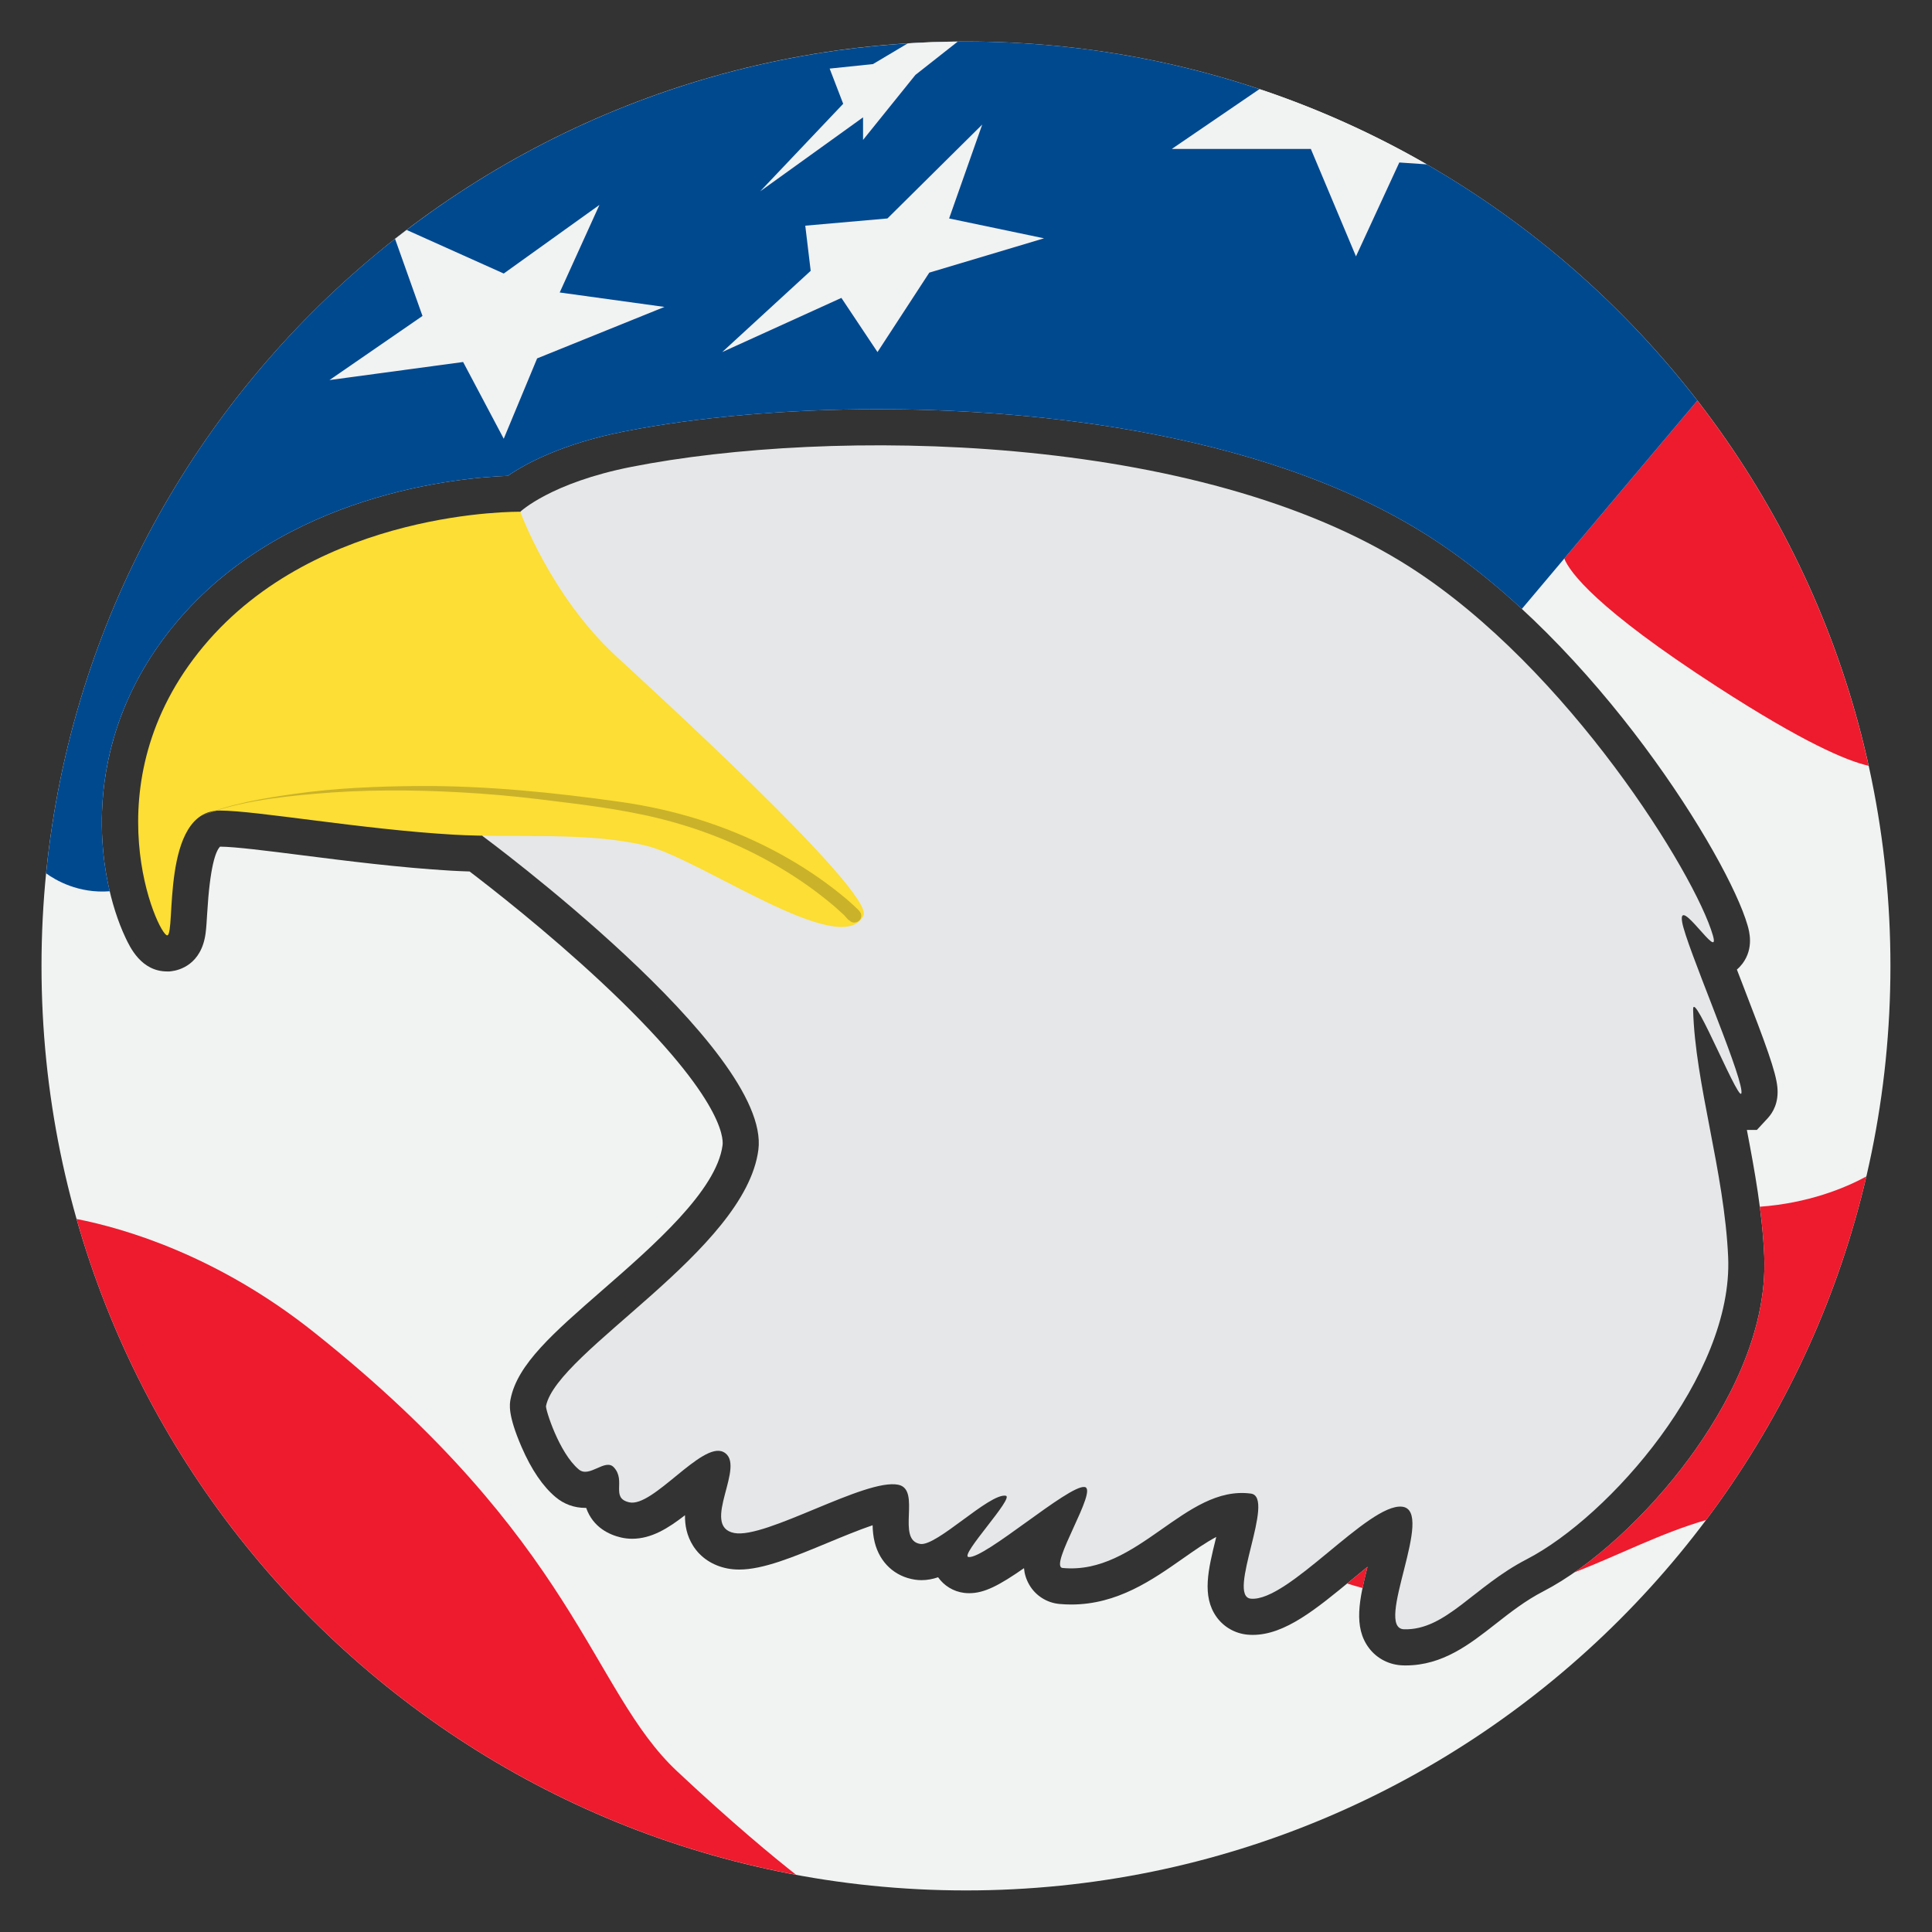 <?xml version="1.0" encoding="UTF-8" standalone="no"?>
<!-- Generator: Adobe Illustrator 16.0.0, SVG Export Plug-In . SVG Version: 6.00 Build 0)  -->

<svg
   xmlns:dc="http://purl.org/dc/elements/1.1/"
   xmlns:cc="http://creativecommons.org/ns#"
   xmlns:rdf="http://www.w3.org/1999/02/22-rdf-syntax-ns#"
   xmlns:svg="http://www.w3.org/2000/svg"
   xmlns="http://www.w3.org/2000/svg"
   xmlns:sodipodi="http://sodipodi.sourceforge.net/DTD/sodipodi-0.dtd"
   xmlns:inkscape="http://www.inkscape.org/namespaces/inkscape"
   version="1.1"
   viewBox="0 0 256 256"
   enable-background="new 0 0 256 256"
   xml:space="preserve"
   id="svg37"
   sodipodi:docname="libertyseticon.svg"
   inkscape:version="0.92.3 (2405546, 2018-03-11)"><rect x="0" y="0" width="256" height="256" fill="#333333" stroke="none"/><defs
   id="defs41" /><sodipodi:namedview
   pagecolor="#ffffff"
   bordercolor="#666666"
   borderopacity="1"
   objecttolerance="10"
   gridtolerance="10"
   guidetolerance="10"
   inkscape:pageopacity="0"
   inkscape:pageshadow="2"
   inkscape:window-width="1920"
   inkscape:window-height="1027"
   id="namedview39"
   showgrid="false"
   inkscape:zoom="0.921875"
   inkscape:cx="128"
   inkscape:cy="118.77966"
   inkscape:window-x="1912"
   inkscape:window-y="-8"
   inkscape:window-maximized="1"
   inkscape:current-layer="svg37" />
<g
   id="Layer_2"
   transform="matrix(0.957,0,0,0.957,5.5,5.5)"
   style="stroke-width:1.045">
	<path
   d="M 128,0 C 57.308,0 0,57.308 0,128 0,198.692 57.308,256 128,256 198.692,256 256,198.692 256,128 256,57.308 198.692,0 128,0 Z m 110.526,168.102 c 0.473,10.865 -5.367,21.233 -10.35,28.019 -5.844,7.957 -13.598,15.034 -20.243,18.471 -2.475,1.276 -4.568,2.918 -6.594,4.505 -3.605,2.827 -7.335,5.75 -12.463,5.75 -0.111,0 -0.225,-0.002 -0.331,-0.005 -1.893,-0.046 -3.619,-0.918 -4.736,-2.391 -2.205,-2.907 -1.342,-6.779 -0.211,-11.26 -0.741,0.596 -1.452,1.183 -2.049,1.677 -5.036,4.158 -9.385,7.75 -13.836,7.75 -0.242,0 -0.481,-0.011 -0.728,-0.033 -1.733,-0.16 -3.301,-1.059 -4.3,-2.463 -2.051,-2.885 -1.14,-6.576 -0.084,-10.852 0.017,-0.068 0.034,-0.139 0.052,-0.212 -1.454,0.766 -3,1.851 -4.594,2.968 -4.267,2.993 -9.103,6.386 -15.485,6.386 -0.551,0 -1.109,-0.026 -1.653,-0.078 -1.734,-0.163 -3.288,-1.155 -4.154,-2.654 -0.436,-0.755 -0.665,-1.515 -0.733,-2.3 -3.437,2.384 -5.471,3.465 -7.58,3.465 -0.251,0 -0.502,-0.016 -0.723,-0.045 -1.464,-0.185 -2.765,-0.983 -3.591,-2.16 -0.759,0.258 -1.517,0.4 -2.293,0.4 -0.304,0 -0.608,-0.022 -0.918,-0.069 -2.778,-0.424 -4.857,-2.353 -5.562,-5.159 -0.204,-0.813 -0.277,-1.612 -0.294,-2.376 -1.92,0.651 -4.321,1.647 -6.146,2.404 -4.828,2.003 -8.997,3.732 -12.319,3.732 -0.569,0 -1.119,-0.051 -1.637,-0.15 -2.044,-0.396 -3.735,-1.517 -4.763,-3.156 -0.858,-1.368 -1.133,-2.806 -1.112,-4.218 -2.33,1.813 -4.649,3.26 -7.313,3.26 -0.528,0 -1.051,-0.061 -1.536,-0.174 -1.545,-0.356 -3.875,-1.349 -4.834,-4.101 -0.042,0.001 -0.085,0.001 -0.127,0.001 -1.521,0 -2.938,-0.514 -4.09,-1.479 -1.778,-1.483 -3.366,-3.816 -4.718,-6.935 -1.957,-4.512 -1.668,-5.965 -1.528,-6.672 0.964,-4.817 5.899,-9.121 12.728,-15.078 7.041,-6.141 15.802,-13.783 16.62,-20.056 0.134,-1.026 -0.048,-6.942 -16.817,-22.602 -7.524,-7.027 -15.296,-13.078 -18.208,-15.294 -0.931,-0.029 -1.777,-0.066 -2.592,-0.113 -6.97,-0.405 -14.565,-1.368 -20.669,-2.143 -4.767,-0.604 -9.271,-1.175 -11.289,-1.182 -0.619,0.62 -1.401,2.762 -1.786,9.264 -0.063,1.049 -0.116,1.955 -0.215,2.713 -0.576,4.403 -3.723,5.141 -4.68,5.262 l -0.325,0.041 h -0.314 c -3.583,0 -5.139,-3.323 -5.804,-4.742 C 7.69,115.671 4.761,97.123 18.576,80.548 33.539,62.591 57.742,60.396 64.565,60.139 c 2.426,-1.667 7.5,-4.446 16.141,-6.151 10.054,-1.985 22.531,-3.078 35.131,-3.078 18.246,0 52.438,2.303 76.442,17.717 23.053,14.8 41.25,44.386 43.94,53.747 0.226,0.78 0.91,3.153 -0.708,5.304 -0.228,0.302 -0.486,0.576 -0.771,0.817 0.3,0.781 0.598,1.549 0.874,2.265 3.137,8.104 4.533,11.884 4.734,14.043 0.2,2.099 -0.603,3.468 -1.312,4.247 l -1.53,1.655 h -1.382 c 1.082,5.655 2.144,11.483 2.402,17.397 z"
   id="path2"
   inkscape:connector-curvature="0"
   style="fill:#f1f2f2;stroke-width:1.045" />
	<path
   d="m 183.599,211.19 c -0.741,0.596 -1.452,1.183 -2.049,1.677 -0.26,0.215 -0.517,0.426 -0.772,0.638 0.719,0.226 1.431,0.437 2.13,0.625 0.196,-0.946 0.435,-1.927 0.691,-2.94 z"
   id="path4"
   inkscape:connector-curvature="0"
   style="fill:#ed1b2d;stroke-width:1.045" />
	<path
   d="m 237.916,161.335 c 0.292,2.239 0.511,4.496 0.61,6.767 0.473,10.865 -5.367,21.233 -10.35,28.019 -4.62,6.29 -10.432,12.022 -15.947,15.849 6.253,-2.432 12.042,-5.468 18.241,-7.253 10.445,-13.931 18.115,-30.06 22.193,-47.57 -3.028,1.637 -8.048,3.693 -14.747,4.188 z"
   id="path6"
   inkscape:connector-curvature="0"
   style="fill:#ed1b2d;stroke-width:1.045" />
	<path
   d="M 37.667,178.667 C 24.393,168.114 11.573,164.353 4.854,163.031 17.999,209.33 56.552,244.934 104.485,253.836 101.34,251.365 95.688,246.707 88.001,239.5 76,228.25 74.25,207.75 37.667,178.667 Z"
   id="path8"
   inkscape:connector-curvature="0"
   style="fill:#ed1b2d;stroke-width:1.045" />
	<path
   d="m 232,89.333 c 11.941,7.727 17.957,10.27 20.981,10.95 C 248.847,81.558 240.616,64.375 229.27,49.72 l -18.429,21.87 c 0.747,1.866 4.359,6.873 21.159,17.743 z"
   id="path10"
   inkscape:connector-curvature="0"
   style="fill:#ed1b2d;stroke-width:1.045" />
	<path
   d="M 18.575,80.549 C 33.538,62.592 57.741,60.397 64.564,60.14 c 2.426,-1.667 7.5,-4.446 16.141,-6.151 10.054,-1.985 22.531,-3.078 35.131,-3.078 18.246,0 52.438,2.303 76.442,17.717 4.435,2.847 8.688,6.245 12.687,9.937 l 5.878,-6.976 18.429,-21.87 C 219.06,36.527 206.333,25.381 191.802,17.01 L 168.636,6.59 C 155.868,2.318 142.205,0 128,0 c -0.382,0 -0.762,0.011 -1.144,0.015 L 119.938,0.26 C 93.945,1.876 70.056,11.246 50.554,26.09 L 48.95,27.32 C 22.302,48.272 4.179,79.578 0.638,115.175 c 1.289,0.939 4.469,2.819 8.809,2.48 -2.251,-9.554 -1.838,-23.949 9.128,-37.106 z"
   id="path12"
   inkscape:connector-curvature="0"
   style="fill:#00498f;stroke-width:1.045" />
	<path
   d="m 175.75,14.875 6.25,14.875 6,-13 3.801,0.26 C 184.502,12.806 176.75,9.304 168.636,6.59 L 156.5,14.875 Z"
   id="path14"
   inkscape:connector-curvature="0"
   style="fill:#f1f2f2;stroke-width:1.045" />
	<polygon
   points="106.5,31.75 94.25,43 110.75,35.5 115.75,43 122.923,32 138.806,27.25 125.667,24.5 130.25,11.5 117.125,24.5 105.75,25.5 "
   id="polygon16"
   style="fill:#f1f2f2;stroke-width:1.045" />
	<path
   d="m 39.875,46.875 18.5,-2.5 L 64,55 68.625,43.875 86.25,36.75 71.75,34.75 77.25,22.625 64,32.125 50.554,26.09 c -0.536,0.408 -1.074,0.814 -1.604,1.23 L 52.75,38 Z"
   id="path18"
   inkscape:connector-curvature="0"
   style="fill:#f1f2f2;stroke-width:1.045" />
	<path
   d="M 109.125,3.75 111,8.625 99.5,20.75 113.75,10.5 v 3.125 l 7.25,-9 5.856,-4.61 c -2.321,0.02 -4.628,0.103 -6.918,0.245 l -4.813,2.865 z"
   id="path20"
   inkscape:connector-curvature="0"
   style="fill:#f1f2f2;stroke-width:1.045" />
</g>
<g
   id="Layer_3"
   transform="matrix(0.957,0,0,0.957,5.5,5.5)"
   style="stroke-width:1.045">
	<path
   d="m 69.852,188.93 c 1.517,-7.577 27.584,-21.521 29.403,-35.469 1.816,-13.938 -38.21,-43.466 -38.21,-43.466 l 5.246,-44.886 c 0,0 4.217,-4.01 15.382,-6.214 27.327,-5.395 78.478,-4.954 107.903,13.941 21.836,14.019 39.419,42.51 41.838,50.926 1.134,3.926 -4.927,-5.791 -4.249,-1.825 0.547,3.235 7.908,20.157 8.205,23.34 0.322,3.386 -6.776,-14.479 -6.689,-11.21 0.259,10.207 4.331,22.407 4.851,34.251 0.713,16.396 -16.442,35.908 -27.89,41.829 -7.351,3.791 -11.202,9.844 -16.973,9.695 -4.308,-0.106 4.433,-16.488 -0.3,-16.977 -4.672,-0.471 -15.749,13.206 -20.921,12.739 -3.456,-0.32 3.533,-14.085 0,-14.551 -9.128,-1.211 -15.605,11.296 -26.06,10.3 -2.021,-0.189 5.014,-10.955 3.032,-11.213 -2.222,-0.286 -13.846,9.987 -16.065,9.696 -1.304,-0.164 6.422,-8.289 5.149,-8.489 -2.29,-0.342 -9.537,7.021 -11.821,6.679 -3.407,-0.521 0.177,-7.497 -3.03,-8.192 -4.517,-0.969 -18.352,7.521 -22.732,6.677 -4.831,-0.936 1.86,-9.542 -1.517,-11.223 -2.986,-1.476 -9.757,7.74 -13.033,6.972 -2.627,-0.606 -0.393,-2.975 -2.125,-4.842 -1.203,-1.298 -3.379,1.526 -4.849,0.296 -2.741,-2.285 -4.633,-8.344 -4.545,-8.784 z"
   id="path23"
   inkscape:connector-curvature="0"
   style="fill:#e6e7e8;stroke-width:1.045" />
	<path
   d="m 17.415,123.761 c 1.211,-0.154 -0.911,-17.279 7.274,-17.279 5.024,0 19.654,2.599 32.28,3.333 8.865,0.516 18.345,-0.441 26.674,1.515 7.562,1.779 27.129,15.913 30.161,9.703 C 115.403,117.751 83.062,88.378 79.398,84.961 70.456,76.625 66.29,65.11 66.29,65.11 c 0,0 -27.96,-0.457 -43.873,18.64 -15.916,19.095 -6.215,40.16 -5.002,40.011 z"
   id="path25"
   inkscape:connector-curvature="0"
   style="fill:#fcde34;stroke-width:1.045" />
	<path
   d="m 111.859,121.688 c -0.136,0 -0.632,-0.63 -0.721,-0.717 -0.334,-0.318 -0.677,-0.627 -1.019,-0.93 -0.872,-0.765 -1.775,-1.493 -2.702,-2.193 -2.108,-1.592 -4.338,-3.03 -6.648,-4.313 -4.807,-2.667 -9.961,-4.662 -15.297,-5.973 -5.472,-1.346 -11.146,-1.982 -16.73,-2.664 -3.548,-0.435 -7.119,-0.737 -10.688,-0.937 -6.734,-0.375 -13.476,-0.391 -20.197,0.197 -5.261,0.463 -10.89,1.129 -15.838,3.099 4.08,-1.722 8.653,-2.467 13.008,-3.087 5.75,-0.813 11.552,-1.05 17.35,-1.084 9.273,-0.048 18.564,0.897 27.731,2.189 7.365,1.039 14.494,3.196 21.095,6.641 2.98,1.555 5.845,3.359 8.507,5.415 1.153,0.887 2.275,1.816 3.316,2.835 0.314,0.309 0.578,0.656 0.447,1.131 -0.2,0.697 -1.129,0.94 -1.614,0.391 z"
   id="path27"
   inkscape:connector-curvature="0"
   style="fill:#cab22a;stroke-width:1.045" />
</g>
<g
   id="Layer_4"
   display="none">
	<path
   display="inline"
   fill="#231F20"
   d="M110.773,85.87l13.608,3.464c7.453,13.75-3.98,17.023-10.576,14.721   C101,99.584,109.227,86.571,110.773,85.87z"
   id="path30" />
	<path
   display="inline"
   fill="#FDEB85"
   d="M112.419,86.215c-3.64,2.48-9.201,14.628,2.539,17.401   c13.461,3.186,11.836-11.39,8.237-14.668L112.419,86.215z"
   id="path32" />
	<path
   display="inline"
   fill="#231F20"
   d="M114.796,98.802c-4.022-1.542-2.06-11.169,1.237-11.673l3.984,1.011   C121.846,90.88,120.386,100.939,114.796,98.802z"
   id="path34" />
</g>
</svg>